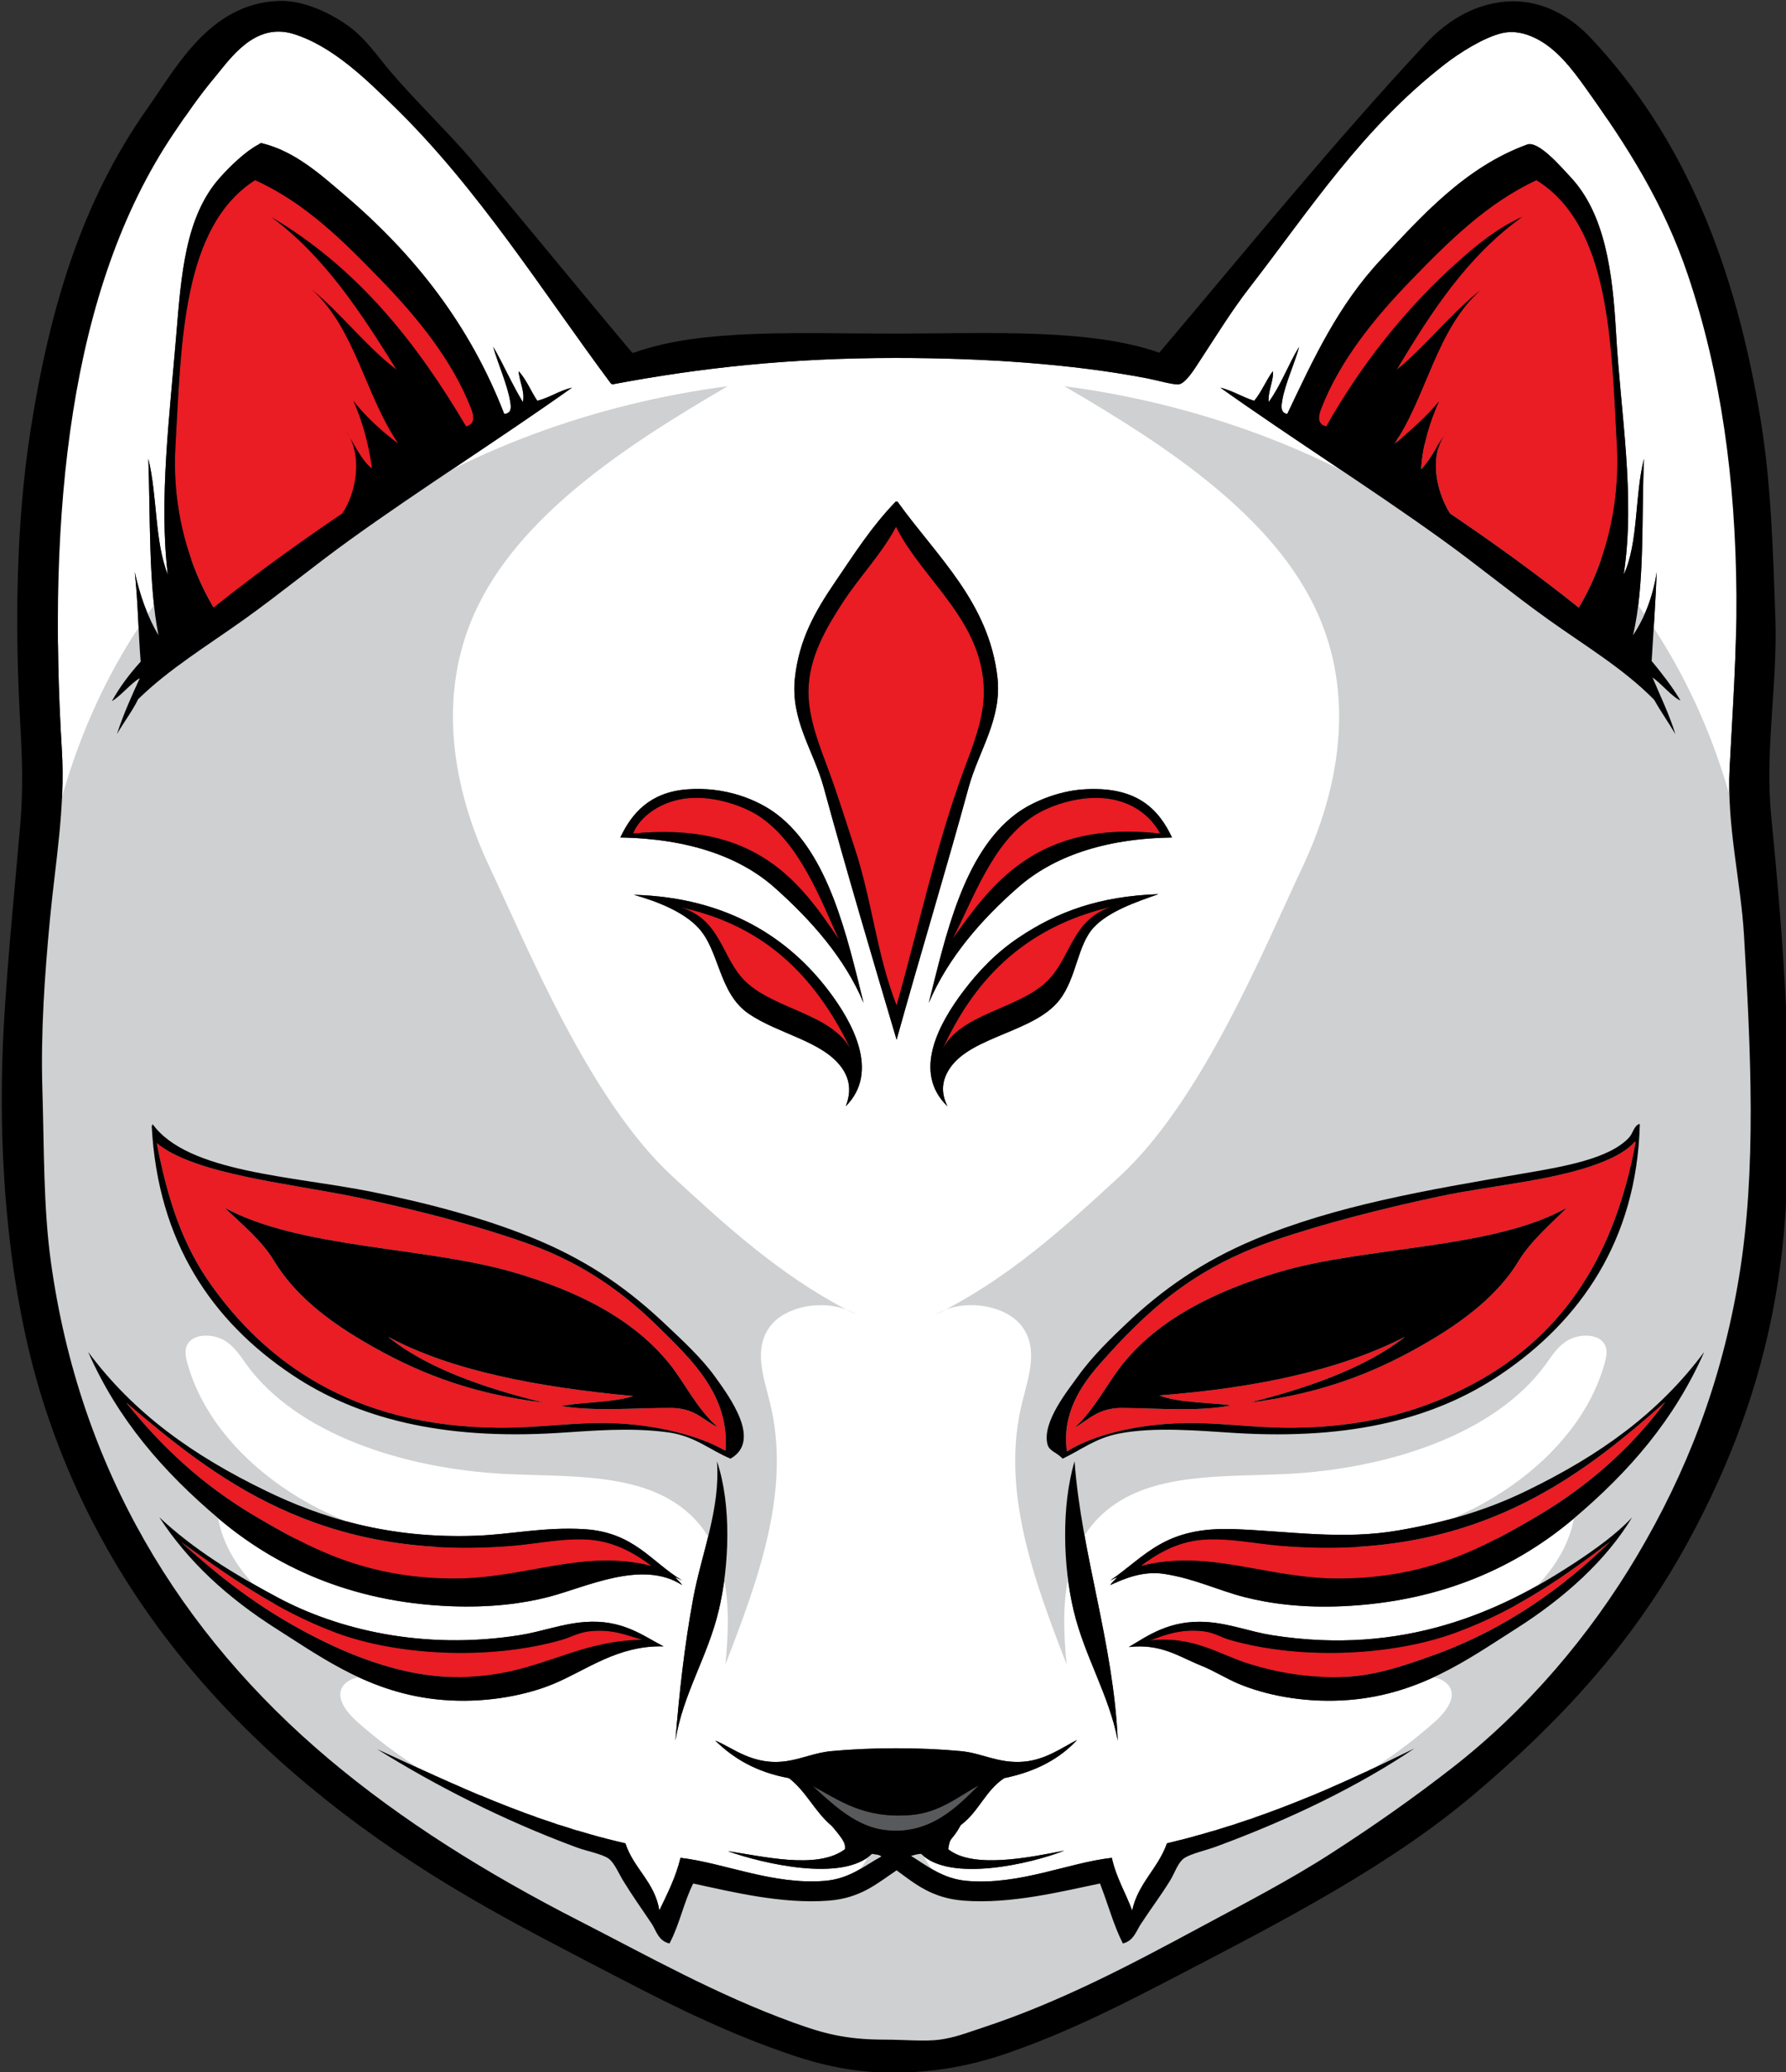 <?xml version="1.0" encoding="utf-8"?>
<!-- Generator: Adobe Illustrator 23.1.0, SVG Export Plug-In . SVG Version: 6.00 Build 0)  -->
<svg version="1.1"
	 id="svg2" xmlns:cc="http://creativecommons.org/ns#" xmlns:dc="http://purl.org/dc/elements/1.1/" xmlns:inkscape="http://www.inkscape.org/namespaces/inkscape" xmlns:rdf="http://www.w3.org/1999/02/22-rdf-syntax-ns#" xmlns:sodipodi="http://sodipodi.sourceforge.net/DTD/sodipodi-0.dtd" xmlns:svg="http://www.w3.org/2000/svg"
	 xmlns="http://www.w3.org/2000/svg" xmlns:xlink="http://www.w3.org/1999/xlink" x="0px" y="0px" viewBox="0 0 3151.2 3655.7"
	 style="enable-background:new 0 0 3151.2 3655.7;" xml:space="preserve">
<rect x="0" y="0" width="3151.2" height="3655.7" fill="#333333" stroke="none"/>
<style type="text/css">
	.st0{fill:#FFFFFF;}
	.st1{fill:#DB8A9F;}
	.st2{fill:#F9C6D5;}
	.st3{fill:#58595B;}
	.st4{fill:#CED0D1;}
	.st5{fill:#B51521;}
	.st6{fill:#EA1C24;}
</style>
<sodipodi:namedview  bordercolor="#666666" borderopacity="1" gridtolerance="10" guidetolerance="10" id="namedview4" inkscape:pageopacity="0" inkscape:pageshadow="2" inkscape:window-height="480" inkscape:window-width="640" objecttolerance="10" pagecolor="#ffffff">
	</sodipodi:namedview>
<g id="g10" transform="matrix(1.333,0,0,-1.333,0,6209.613)" inkscape:groupmode="layer" inkscape:label="ink_ext_XXXXXX">
	<g id="g12" transform="scale(0.1)">
		<path id="path74" class="st0" d="M21846.3,22950.7c-305.7-337.1-613.4-661.3-922-972.9
			C21232.9,22289.4,21540.6,22613.6,21846.3,22950.7"/>
		<path id="path314" class="st0" d="M18809.4,44618.8c438.7-185.2,864-375.1,1275.6-568.1
			C19673.4,44243.7,19248,44433.7,18809.4,44618.8"/>
		<path id="path316" d="M18809.4,44618.8c438.7-185.2,864-375.1,1275.6-568.1C19673.4,44243.7,19248,44433.7,18809.4,44618.8"/>
		<path id="path318" class="st0" d="M20085,44050.8c274.4-128.7,542.8-258.8,805-389.7C20627.8,43792,20359.4,43922,20085,44050.8"
			/>
		<path id="path320" d="M20085,44050.8c274.4-128.7,542.8-258.8,805-389.7C20627.8,43792,20359.4,43922,20085,44050.8"/>
		<path id="path338" class="st0" d="M22027.7,43067.3c365.2-198.9,716.1-398.1,1052.5-596.2
			C22743.8,42669.2,22392.9,42868.5,22027.7,43067.3"/>
		<path id="path342" class="st0" d="M21278.6,43464.1c255.9-131.8,505.7-264.1,749.1-396.7
			C21784.3,43200,21534.5,43332.3,21278.6,43464.1"/>
		<path id="path344" d="M21278.6,43464.1c255.9-131.8,505.7-264.1,749.1-396.7C21784.3,43200,21534.5,43332.3,21278.6,43464.1"/>
		<path id="path384" class="st1" d="M2384.4,28183.4c-19,87-38.1,178.6-95.6,219.2c65.5-186.1,81.4-482.3-27.3-679.7
			c-21.1,269.4-18,581.5-129.3,766c63.7-217.8,52.5-573.8-33.9-815.6c-2.3,150.5-16.5,310.4-36,459.3
			c-18.6,141.9-35.6,300.4-125,381.3c72.5-217.1,145.1-525,37.8-809.8c10.9,205.1-27.6,377.1-78.2,539.4
			c-45,144.4-97.4,288.5-190.8,380c57.8-131.2,115.7-286.3,119.4-444.4c-122.3,332.9-489.4,522.6-417.3,976
			c85.8-130.5,151.1-276.9,255.4-393.2c-57.5,144.9-146.8,289.3-192,428.7c125.8-150.6,254.1-323.5,381-458.2
			c-47.3,163.3-164.4,296.7-218.4,439.9c142-138.2,242-308.8,376-453.2c-88,222.1-218.5,411.3-334.6,611.6
			c260.6-169.7,386.9-443.2,564.2-677.3c-139.7,523.3-501.1,875-836.9,1246.7c515.9-251.4,812.5-787.4,1023-1310.1
			c110.3-274.1,304.4-731.7-34.2-942.1C2420.6,27837.6,2417.7,28030.6,2384.4,28183.4L2384.4,28183.4z M2300.9,27302.3
			c108,208.5,339.2,372.5,363.9,647.1c20.2,223.5-69.8,459.8-128.7,649.2c-129.9,418.5-287.4,748-580.6,1048.1
			c-173.4,177.3-469.4,405-845,351.7c14.3-44.8,92.1-98.3,123.4-152.5c62.2-108,68.9-230.4,65.9-368.4
			c-3.1-141.3-60.8-277.9-65-424.7c-7.6-266.4,118.7-404.3,232.4-591.4c107.7-177.3,229.7-335.8,279.4-555
			c55.8-246.2-5.4-512.7,38.3-741.7c41.5-217.1,163-381.1,226.9-591.2C2116.1,26808.5,2172.2,27053.8,2300.9,27302.3"/>
		<path id="path410" class="st1" d="M1031.7,29138.8c-79.6,54.8-293.8,78.3-394.2,56.7c208-50.7,264.8-215.9,318.5-372
			c49.7-7,94.4-29.7,145.8-17.7C1115.1,28899.7,1070.8,29008.4,1031.7,29138.8"/>
		<path id="path416" class="st1" d="M1101.8,29366.1c-104.1,87-314.5,18.9-428.2-20.8c171.5,55.1,295.9,236.3,495.7,238.3
			c28.7-113.7,31.2-303.5-34.2-405.9"/>
		<path id="path498" class="st0" d="M479.5,29431.4c99.7,46.9,192.5,91.2,269.4,166.8c6.4,6.3,18.5-3.1,12.4-9.8
			c-71.2-76.8-165.8-148.3-276.5-171C475.3,29415.5,471.1,29427.4,479.5,29431.4"/>
		<path id="path510_2_" d="M-892.6,30689.4"/>
		<path id="path516" d="M898.6,28408.8c-91.7,12-202.7-27.9-296.9-13.3C646,28455.9,840.6,28474.3,898.6,28408.8"/>
		<path id="path530" d="M2288.8,28402.6c65.5-186.1,81.4-482.3-27.3-679.7c-21.1,269.4-18,581.5-129.3,766
			c63.7-217.8,52.5-573.8-33.9-815.6c-2.3,150.5-16.5,310.4-36,459.3c-18.6,141.9-35.6,300.4-125,381.3
			c72.5-217.1,145.1-525,37.8-809.8c10.9,205.1-27.6,377.1-78.2,539.4c-45,144.4-97.4,288.5-190.8,380
			c57.8-131.2,115.7-286.3,119.4-444.4c-122.3,332.9-489.4,522.6-417.3,976c85.8-130.5,151.1-276.9,255.4-393.2
			c-57.5,144.9-146.8,289.3-192,428.7c125.8-150.6,254.1-323.5,381-458.2c-47.3,163.3-164.4,296.7-218.4,439.9
			c142-138.2,242-308.8,376-453.2c-88,222.1-218.5,411.3-334.6,611.6c260.6-169.7,386.9-443.2,564.2-677.3
			c-139.7,523.3-501.1,875-836.9,1246.7c515.9-251.4,812.5-787.4,1023-1310.1c110.3-274.1,304.4-731.7-34.2-942.1
			c28.9,189.8,26,382.8-7.3,535.7C2365.4,28270.4,2346.3,28362.1,2288.8,28402.6"/>
		<path id="path566" class="st2" d="M4597.5,22820.7c0,0.6,0.5,1,0,1.9c90,230.8,134.6,507.6,10.8,816
			c-202.6,504.4-446.7,1102.5-737.8,1440.2c219.3-175.3,456.4-363.2,670.1-583.5c224.5-231.5,507.1-535.3,564.7-871.9
			c-73,147.7-162.9,306.7-268.2,386.6c80.7-155.3,139.9-345.2,127.4-487.4c-67.6,162-129.9,331.6-246.2,424.5
			C4981.4,23511.8,4860.7,23049.3,4597.5,22820.7"/>
		<path id="path568" class="st1" d="M7594.7,22434.5c-53.7,72.9-109.5,149.9-182.2,171.4c139.4-149.4,274.4-410.2,247.5-614.6
			c-129.3,235.4-252.3,515.2-435.9,651.3c150.4-178.3,283.1-499.4,295.9-737.7c-62.9,134-141.4,273.2-220.6,401.2
			c-75.5,122.1-156.1,259.4-276.5,308.7c158.7-175.3,354.2-431.9,363.9-714c-72.1,186.1-179.2,330-294.3,462
			c-102.4,117.5-211.9,232.8-340.5,290.6c109.6-102.3,229-226.1,296.4-366.4c-254.3,266-690.7,341.3-803.1,765.1
			c136.8-94.7,259.9-208.7,409.1-285.8c-114.8,114.8-260.6,220.9-361.2,333.8c184.1-102.3,379.7-223.9,558.5-311.6
			c-112.3,133.8-281,222.9-391.6,337c194.9-87.1,361.8-213.8,551.5-308.4c-175.9,175.8-380.2,311.4-574.9,460.5
			c324-84.7,558.3-296.8,826.6-460.4c-348.2,431.8-844.5,653.3-1323.6,899.2c607.2-92.1,1114.3-494.9,1531.6-908
			c218.9-216.7,593.8-575.8,346.7-850.9C7769.7,22134.8,7689,22306.5,7594.7,22434.5L7594.7,22434.5z M7868.4,21625.6
			c21.7,214.1,182.2,420.1,95.7,671.9c-70.5,204.9-254.1,393-388.2,547.1c-296.2,340.6-583.6,594.7-992.2,787.4
			c-241.6,113.9-623.6,241.4-970.5,97.2c32.1-36.4,130-64.2,182.6-104.7c104.5-80.5,160.6-188.2,213.3-312.3
			c54-127.1,52.6-264,107.7-396.3c100-240.1,279.5-330.9,466.5-468.9c177.2-130.8,360.7-241.2,497.9-424.3
			c154.1-205.7,201.6-459.6,336.9-653c128.3-183.5,313.6-298.7,461-470.1C7886.5,21136.8,7842.5,21370.4,7868.4,21625.6"/>
		<path id="path594" class="st1" d="M5882.8,22940.9c-100.1,28.5-319.6-5.6-409.4-50.6c224.5,8,346.8-125,462.4-250.6
			c51.6,6.5,104.6-2.2,150.1,21.7C6061.1,22748.6,5973.8,22834.3,5882.8,22940.9"/>
		<path id="path598" class="st1" d="M6956.8,22061.1c-164.9,204.9-478.8,172-740.8,144.9c-228.5-23.6-545.7-70.8-747.2-160.7
			c169,69.7,373.9,132.7,531.2,217.1c267.9,144,62.1,412.5-83.5,588.1c136.2-27,302.4-185.2,418.8-259.1
			c155.1-98.5,443.2-284.1,489.2-437.4c-27.8-3.2-48,7.4-60.6,31.9"/>
		<path id="path600" class="st1" d="M5859.9,23162c-137.2,50.9-316-64.1-411.5-128.6c145.9,93.3,194.7,287.2,389.9,340.3
			c74-94.2,153-263.3,130.3-371.6"/>
		<path id="path682" class="st0" d="M5223.4,23060.5c78.7,67.5,152,130.9,196.8,218.2c3.7,7.3,19.4,1.9,16.1-5.5
			c-38.9-87-102.7-175.2-202.1-223.9C5225.6,23045.2,5216.7,23054.8,5223.4,23060.5"/>
		<path id="path692" d="M3672,24551.8c46.7-95.6,93.9-234.5,34.2-302.1C3650.5,24342.6,3683.1,24455.6,3672,24551.8"/>
		<path id="path700" d="M6046.9,22254.2c-94.8-12.7-187.5-77.1-285.7-88.1C5780.2,22231.4,5963.6,22297.7,6046.9,22254.2"/>
		<path id="path714" d="M7412.5,22605.9c139.4-149.4,274.4-410.2,247.5-614.6c-129.3,235.4-252.3,515.2-435.9,651.3
			c150.4-178.3,283.1-499.4,295.9-737.7c-62.9,134-141.4,273.2-220.6,401.2c-75.5,122.1-156.1,259.4-276.5,308.7
			c158.7-175.3,354.2-431.9,363.9-714c-72.1,186.1-179.2,330-294.3,462c-102.4,117.5-211.9,232.8-340.5,290.6
			c109.6-102.3,229-226.1,296.4-366.4c-254.3,266-690.7,341.3-803.1,765.1c136.8-94.7,259.9-208.7,409.1-285.8
			c-114.8,114.8-260.6,220.9-361.2,333.8c184.1-102.3,379.7-223.9,558.5-311.6c-112.3,133.8-281,222.9-391.6,337
			c194.9-87.1,361.8-213.8,551.5-308.4c-175.9,175.8-380.2,311.4-574.9,460.5c324-84.7,558.3-296.8,826.6-460.4
			c-348.2,431.8-844.5,653.3-1323.6,899.2c607.2-92.1,1114.3-494.9,1531.6-908c218.9-216.7,593.8-575.8,346.7-850.9
			c-48.3,177.1-129,348.8-223.3,476.8C7541,22507.4,7485.2,22584.5,7412.5,22605.9"/>
		<path id="path754" class="st1" d="M21306.2,27647.8c-338.6,210.4-144.5,668-34.1,942.1c210.4,522.8,507.1,1058.7,1022.9,1310.1
			c-335.7-371.6-697.1-723.4-836.9-1246.7c177.3,234.1,303.7,507.6,564.2,677.3c-116.1-200.3-246.5-389.6-334.6-611.6
			c134.1,144.4,234.1,315,376,453.2c-53.9-143.2-171.1-276.5-218.3-439.9c126.8,134.8,255.1,307.6,381,458.2
			c-45.3-139.4-134.6-283.8-192-428.7c104.3,116.3,169.6,262.7,255.4,393.2c72-453.5-295-643.1-417.4-976
			c3.7,158,61.6,313.1,119.5,444.4c-93.5-91.6-145.9-235.6-190.9-380c-50.6-162.3-89.1-334.2-78.1-539.4
			c-107.4,284.7-34.7,592.7,37.8,809.8c-89.4-81-106.5-239.4-125.1-381.3c-19.4-148.9-33.7-308.8-35.9-459.3
			c-86.5,241.8-97.6,597.8-33.9,815.6c-111.3-184.4-108.3-496.6-129.3-766c-108.7,197.5-92.9,493.6-27.4,679.7
			c-57.4-40.6-76.6-132.2-95.5-219.2C21280.3,28030.6,21277.3,27837.6,21306.2,27647.8L21306.2,27647.8z M21686.1,26573.3
			c63.9,210.1,185.4,374,226.9,591.2c43.7,229.1-17.4,495.4,38.4,741.7c49.6,219.2,171.6,377.7,279.4,555
			c113.7,187.2,239.9,325.1,232.3,591.4c-4.2,146.8-61.9,283.4-65,424.7c-3,138,3.8,260.5,66,368.4
			c31.2,54.4,109.1,107.7,123.4,152.5c-375.7,53.3-671.6-174.4-845-351.7c-293.3-300-450.7-629.6-580.7-1048.1
			c-58.8-189.4-148.8-425.7-128.7-649.2c24.8-274.6,256-438.6,364-647.1C21525.7,27053.8,21581.8,26808.5,21686.1,26573.3"/>
		<path id="path780" class="st1" d="M22666.3,29138.8c79.6,54.8,293.8,78.3,394.2,56.7c-208.1-50.7-264.9-215.9-318.6-372
			c-49.7-7-94.4-29.7-145.8-17.7C22582.8,28899.7,22627.1,29008.4,22666.3,29138.8"/>
		<path id="path786" class="st1" d="M22596.1,29366.1c104.1,87,314.5,18.9,428.3-20.8c-171.6,55.1-295.9,236.3-495.8,238.3
			c-28.7-113.7-31.1-303.5,34.2-405.9"/>
		<path id="path868" class="st0" d="M23218.4,29431.4c-99.6,46.9-192.5,91.2-269.4,166.8c-6.4,6.3-18.5-3.1-12.4-9.8
			c71.3-76.8,165.8-148.3,276.6-171C23222.6,29415.5,23226.8,29427.4,23218.4,29431.4"/>
		<path id="path886" d="M22799.4,28408.8c91.7,12,202.7-27.9,296.8-13.3C23052,28455.9,22857.3,28474.3,22799.4,28408.8"/>
		<path id="path900" d="M21409.1,28402.6c-65.5-186.1-81.3-482.3,27.4-679.7c21,269.4,18,581.5,129.3,766
			c-63.7-217.8-52.6-573.8,33.9-815.6c2.2,150.5,16.5,310.4,35.9,459.3c18.6,141.9,35.7,300.4,125.1,381.3
			c-72.5-217.1-145.2-525-37.8-809.8c-11,205.1,27.5,377.1,78.1,539.4c45,144.4,97.4,288.5,190.9,380
			c-57.9-131.2-115.8-286.3-119.5-444.4c122.4,332.9,489.4,522.6,417.4,976c-85.8-130.5-151.1-276.9-255.4-393.2
			c57.4,144.9,146.7,289.3,192,428.7c-125.9-150.6-254.2-323.5-381-458.2c47.2,163.3,164.4,296.7,218.3,439.9
			c-141.9-138.2-241.9-308.8-376-453.2c88.1,222.1,218.5,411.3,334.6,611.6c-260.5-169.7-386.9-443.2-564.2-677.3
			c139.8,523.3,501.2,875,836.9,1246.7c-515.8-251.4-812.5-787.4-1022.9-1310.1c-110.4-274.1-304.5-731.7,34.1-942.1
			c-28.9,189.8-25.9,382.8,7.4,535.7C21332.5,28270.4,21351.7,28362.1,21409.1,28402.6"/>
		<path id="path936" class="st2" d="M19100.4,22820.7c0,0.6-0.5,1,0.1,1.9c-90,230.8-134.7,507.6-10.8,816
			c202.6,504.4,446.6,1102.5,737.7,1440.2c-219.3-175.3-456.4-363.2-670-583.5c-224.6-231.5-507.1-535.3-564.8-871.9
			c73.1,147.7,163,306.7,268.2,386.6c-80.7-155.3-139.9-345.2-127.4-487.4c67.7,162,129.9,331.6,246.2,424.5
			C18716.5,23511.8,18837.2,23049.3,19100.4,22820.7"/>
		<path id="path938" class="st1" d="M15879.9,21957.7c-247.1,275.1,127.9,634.2,346.7,850.9c417.3,413.1,924.4,815.9,1531.7,908
			c-479.2-245.9-975.4-467.3-1323.7-899.2c268.4,163.7,502.6,375.8,826.6,460.4c-194.7-149.2-399-284.8-574.9-460.5
			c189.7,94.6,356.6,221.4,551.6,308.4c-110.7-114.1-279.4-203.2-391.6-337c178.8,87.8,374.3,209.3,558.5,311.6
			c-100.6-112.9-246.4-219-361.3-333.8c149.2,77.1,272.3,191.2,409.1,285.8c-112.3-423.8-548.8-499.1-803.1-765.1
			c67.4,140.3,186.8,264,296.5,366.4c-128.6-57.8-238.1-173-340.5-290.6c-115.1-132-222.3-275.9-294.3-462
			c9.6,282.1,205.1,538.7,363.8,714c-120.3-49.3-201-186.6-276.5-308.7c-79.2-128.1-157.6-267.3-220.6-401.2
			c12.8,238.3,145.5,559.4,295.9,737.7c-183.6-136.3-306.5-416-435.9-651.3c-26.9,204.4,108.2,465,247.5,614.6
			c-72.7-21.5-128.5-98.5-182.1-171.4C16008.9,22306.5,15928.2,22134.8,15879.9,21957.7L15879.9,21957.7z M15818.8,20899.7
			c147.4,171.4,332.7,286.5,461,470.1c135.3,193.5,182.9,447.3,336.9,653c137.2,183.1,320.8,293.5,497.9,424.3
			c187.1,138,366.5,228.8,466.6,468.9c55.1,132.3,53.6,269.2,107.6,396.3c52.8,124.1,108.8,231.8,213.4,312.3
			c52.5,40.5,150.4,68.3,182.5,104.7c-346.8,144.1-728.9,16.7-970.4-97.2c-408.6-192.8-696-446.9-992.3-787.4
			c-134.1-154.1-317.7-342.2-388.1-547.1c-86.6-251.8,73.9-457.8,95.7-671.9C15855.4,21370.4,15811.5,21136.8,15818.8,20899.7"/>
		<path id="path964" class="st1" d="M17815.1,22940.9c100.2,28.5,319.7-5.6,409.4-50.6c-224.5,8-346.8-125-462.4-250.6
			c-51.6,6.5-104.6-2.2-150.1,21.7C17636.8,22748.6,17724.1,22834.3,17815.1,22940.9"/>
		<path id="path968" class="st1" d="M16741.1,22061.1c164.9,204.9,478.9,172,740.8,144.9c228.6-23.6,545.7-70.8,747.2-160.7
			c-169,69.7-373.9,132.7-531.2,217.1c-267.8,144-62.1,412.5,83.5,588.1c-136.1-27-302.3-185.2-418.7-259.1
			c-155.2-98.5-443.3-284.1-489.3-437.4c27.8-3.2,48,7.4,60.6,31.9"/>
		<path id="path970" class="st1" d="M17838.1,23162c137.1,50.9,315.9-64.1,411.5-128.6c-146,93.3-194.8,287.2-389.9,340.3
			c-74-94.2-153-263.3-130.3-371.6"/>
		<path id="path1052" class="st0" d="M18474.6,23060.5c-78.8,67.5-152,130.9-196.9,218.2c-3.7,7.3-19.4,1.9-16-5.5
			c38.8-87,102.7-175.2,202.1-223.9C18472.3,23045.2,18481.2,23054.8,18474.6,23060.5"/>
		<path id="path1062" d="M20025.9,24551.8c-46.7-95.6-93.8-234.5-34.1-302.1C20047.5,24342.6,20014.8,24455.6,20025.9,24551.8"/>
		<path id="path1070" d="M17651.1,22254.2c94.8-12.7,187.4-77.1,285.7-88.1C17917.8,22231.4,17734.3,22297.7,17651.1,22254.2"/>
		<path id="path1084" d="M16285.4,22605.9c-139.3-149.4-274.4-410.2-247.5-614.6c129.4,235.4,252.3,515.2,435.9,651.3
			c-150.4-178.3-283.1-499.4-295.9-737.7c63,134,141.4,273.2,220.6,401.2c75.5,122.1,156.2,259.4,276.5,308.7
			c-158.7-175.3-354.2-431.9-363.8-714c72,186.1,179.2,330,294.3,462c102.4,117.5,211.9,232.8,340.5,290.6
			c-109.7-102.3-229.1-226.1-296.5-366.4c254.3,266,690.8,341.3,803.1,765.1c-136.8-94.7-259.9-208.7-409.1-285.8
			c114.9,114.8,260.7,220.9,361.3,333.8c-184.2-102.3-379.7-223.9-558.5-311.6c112.2,133.8,280.9,222.9,391.6,337
			c-195-87.1-361.9-213.8-551.6-308.4c175.9,175.8,380.2,311.4,574.9,460.5c-324-84.7-558.2-296.8-826.6-460.4
			c348.3,431.8,844.5,653.3,1323.7,899.2c-607.3-92.1-1114.4-494.9-1531.7-908c-218.8-216.7-593.8-575.8-346.7-850.9
			c48.3,177.1,129,348.8,223.4,476.8C16156.9,22507.4,16212.7,22584.5,16285.4,22605.9"/>
		<path id="path1088" class="st3" d="M4621.5,29466.9c-6.8-0.4-13.2-1.3-11.2-8.7c449.9-316.9,1034.4-563.7,1682.5-749.7
			c637.6-183,1519.7-200.5,2277-279c-318.5,132.3-705.4,133.6-1065.6,191.8C6426.1,28795.5,5398.6,29054.4,4621.5,29466.9"/>
		<path id="path1090" class="st3" d="M15154.1,28420.8c776.2,92.2,1627.6,108.3,2265.8,287.8c653.2,183.7,1225.6,424.5,1682.5,741
			c2.4,11,17.4,17.8-11.3,17.4c-788.4-426.2-1794.3-669.3-2882.7-845.6C15856.5,28564.3,15467.3,28566.7,15154.1,28420.8"/>
		<path id="path1092" class="st3" d="M12955.5,22954.8c-265.1-141.2-511.6-360-897.3-392.3c-633.3-53-960.8,204-1301.1,383.6
			c218.2-198.1,536.2-513.6,908.6-575.3C12306.7,22264.1,12697.6,22704.1,12955.5,22954.8"/>
		<path id="path1094" class="st0" d="M20829.7,26485.4c-727.9-615.4-1719.3-1100.1-3062.1-1159.3c-515.7-22.8-946.1,30.7-1301.2,122
			c-344.9,88.7-655.3,243.7-1054.4,305.2c-284.5,43.8-527.3-61.2-717.8-148.2c59.6,84.8,165.4,142,0,61
			c474,323.5,716.2,716,1648.8,680c727.7-28.1,1428.9-144.2,2164.8-17.4c666.1,114.8,1190.8,279.4,1693.8,523
			c967.9,468.9,1750.1,1025.4,2355.5,1839.4C22162,27794.8,21566.2,27108.2,20829.7,26485.4L20829.7,26485.4z M20055.8,25020.9
			c-621.7-393.5-1291.1-889.5-2288.2-941.4c-537.9-28-1020.9,73.8-1368.5,217.9c-170.6,70.8-323.4,171.7-504.8,244
			c-284.3,113.6-523.7,293.3-953.4,244.1c238.2,139.5,535.3,364.5,1031.9,331.3c306.9-20.5,567.5-127.4,863.8-174.4
			c1745.9-276.2,3032.5,320,3981.9,941.5c285.8,187.1,582.6,399.2,785.2,619C21265.8,25942.5,20719.8,25441.3,20055.8,25020.9z
			 M16096.3,22144c-131.3-48.3-326-92.3-415.1-148.1c-87.9-55.1-132.7-201.9-190.7-296.4c-125.9-205.7-259.8-380.1-392.5-584.1
			c-58.6-89.9-94.7-220.6-235.6-252.8c-124.8,245.9-199,531.1-302.9,793.3c-503.6-103.8-1177.4-275.3-1805.9-226.6
			c-418.7,32.4-643.9,223.2-886,401c-254.2-170-472.8-368.1-897.4-401c-624.8-48.4-1296.7,119.4-1794.7,226.6
			c-124.9-248.7-182.7-549.5-314-793.3c-149.1,32.8-175.9,172-235.6,261.5c-129.8,194.5-251.3,362-381.4,575.3
			c-51.3,84.1-114.2,234.3-190.6,287.7c-86.5,60.4-286.5,96.5-426.3,148.2c-959,354.8-1868.3,818.6-2635.9,1299
			c996.5-457.6,2034.2-958.8,3286.5-1246.7c105.8-330.4,394-519,448.6-889.2c106.6,222.3,218.5,440.5,280.5,697.5
			c574.5-66.5,1218-360,1906.8-305.2c330.4,26.3,522.3,197.7,751.6,322.6c-23.3,25.5-79.2,25.7-123.4,34.9
			c-391.1-378.3-1445.4-127.8-1906.9,34.8c450.7-62.2,1179.9-249.3,1547.9,26.2c21.1,12.9,160.2,80.3-179.5,313.8
			c-219,184.2-331.9,451-560.8,627.6c-436.6,79.2-737.3,264-975.9,496.9c233.3-91.6,500.5-340,953.5-270.3
			c201,30.9,370.3,110.8,583.2,130.8c524.3,49.1,1171.7,51,1716.2,0c280.9-26.3,493-166.6,830.1-139.5
			c293.5,23.5,526.5,197.8,706.6,287.7c-224.7-243.7-538.3-418.5-964.6-505.7c-247.6-162.1-338.2-446.2-572.1-618.9
			c-234.3-162.9-214.7-183.3-168.2-322.6c327.2-262.3,1077-108,1536.6-17.5c-438.7-173.8-1515.3-423.6-1895.6-43.5
			c-55.2-0.7-90.2-17.1-134.6-26.2c214-132,419.8-303.4,740.4-331.3c694.2-60.3,1340.9,241,1918,305.2
			c55.9-258.8,182.6-462.5,269.2-697.5c74.8,357.4,347,561.5,459.9,889.2c1248.2,296.9,2277.2,764,3275.3,1255.3
			C17981,22944.3,17078.2,22505.7,16096.3,22144z M3668.1,25020.9c-667.8,422.7-1182.9,903.7-1559.1,1482.1
			c452.2-423.2,979-748,1570.3-1063.5c784.1-418.5,1912.7-699.1,3196.8-496.9c294.2,46.3,560.5,151.6,863.7,174.4
			c502.6,37.7,776.1-186.3,1043.1-322.6c-608.1,16.3-1019.3-314.9-1458.1-496.9c-353.2-146.5-848.6-245.1-1368.5-217.9
			C4957.1,24131.4,4290.4,24627,3668.1,25020.9z M3522.3,26851.6c710.9-344.5,1603-636.5,2781.7-592.7
			c457.8,16.9,898.1,118.2,1424.6,87.1c662.1-39,887.2-431,1301.1-680c-165.4,81-59.6,23.8,0-61
			c-528.5,343.6-1273.7-28.7-1772.2-157c-352.7-90.6-777.7-141.8-1290-122c-1346.7,52.1-2347.6,544.9-3073.3,1159.3
			c-736.7,623.8-1332.3,1308.8-1727.4,2205.6C1771.8,27877.8,2552.2,27321.7,3522.3,26851.6z M1783.7,39012.9
			c67.4-307.9,167.8-590.2,314-836.9c-133.5,669.3-106.2,1585.3-134.6,2336.3c120.1-485,81.9-1092.9,258-1534.3
			c-119,988.9,24.4,2107.4,112.2,3173.3c65.3,792.4,118.2,1560.3,572,2074.8c134.3,152.1,349.2,359.7,516,444.5
			c9.2,4.7,22.8,22.8,44.9,17.5c442.7-107.6,787.1-424.2,1088-680.1c942.1-800.9,1666.9-1731.5,2120-2902.9
			c106,8.7,89,100,78.5,165.6c-35.3,221.6-169.7,518.2-224.3,723.5c138.3-238.3,249-498.1,392.6-732.4
			c30.3,139.9-47.2,271.3-56.1,409.8c103.7-114.1,161.4-264,246.7-392.3c171.2,44.2,285.9,132.4,459.9,174.4
			c-964-685.2-1980.6-1323.7-2938.8-2013.9c-477.2-343.6-922.8-712.5-1402.1-1054.8c-479-342.2-995.3-656.4-1402-1054.8
			c-80.4-164.2-190.7-305.2-280.5-462c83.9,260.3,192.7,501.2,302.9,741c-116.4-66.5-253.9-238.6-370.2-305.2
			c105.7,191,236.3,362.7,381.4,523C1830.8,38203,1828.1,38608.8,1783.7,39012.9L1783.7,39012.9z M10286,35804.8
			c682.5-523.5,923.7-1602.6,1144.1-2493.3c-250.1,595.8-698.3,1099.6-1177.8,1525.6c-447,397.3-1121.3,647.3-2041.4,662.6
			c150.8,320.2,390.4,596.3,874.9,636.4C9594,36178.1,10028.5,36002.2,10286,35804.8L10286,35804.8z M10521.5,37609.3
			c54.5,508.5,268.1,883.9,527.2,1264.1c260.4,382.1,485.2,738.3,807.6,1072.3c7.5,0,14.9,0,22.5,0
			c514.9-720.3,1210.4-1328.1,1323.5-2327.7c62.4-550.1-248.7-970.2-381.4-1455.8c-296-1083.9-655.3-2265.2-953.3-3339
			c-316,1065.1-664.7,2240.9-964.7,3339C10769.4,36650.9,10461.6,37049.6,10521.5,37609.3L10521.5,37609.3z M14335.2,36136
			c706,48.3,998.5-255.9,1177.8-636.4c-915.4-13.9-1581.4-262.9-2030.2-653.9c-488-424.9-934.4-936.2-1189-1534.3
			c221.7,877,453.6,1978.1,1155.3,2502C13659.3,35970.4,14005.6,36113.5,14335.2,36136L14335.2,36136z M11194.5,31942.8
			c65.1,164.8,70.3,340.7-56,514.4c-253.4,348-824.3,438.5-1222.7,706.1c-406.6,273.2-387.3,835.6-673,1142
			c-196.9,211.2-538,347.6-852.4,435.9c1256.2-34.3,2062.7-590.4,2579.8-1272.7C11276.9,33063.6,11652.2,32399.7,11194.5,31942.8
			L11194.5,31942.8z M12540.5,31942.8c-471.3,451.3-106.2,1104.1,213.1,1525.6c199.1,262.7,427.9,503.8,729.2,706.1
			c514,345.2,1072.3,548.5,1850.7,575.3c-295.4-102.8-654.8-227-852.4-436c-224.2-236.9-227.5-671.1-460-967.6
			c-332.1-423.6-1160.9-475.8-1446.9-898C12462.1,32283,12453.5,32118.3,12540.5,31942.8L12540.5,31942.8z M8839,27627.5
			c-501.4,67.9-996.8,19.9-1458.1-8.7c-1535.3-95.2-2657.3,196.9-3510.9,767.2c-1067.6,713.2-1780.8,1761.3-1862,3295.3
			c5.9,7,11.7,14.1,11.3,26.1c463.1-643.2,1857.8-686.4,2905.1-897.9c756.1-152.6,1557.7-364.1,2232.1-653.9
			c681.3-292.7,1182.8-654.6,1660.1-1107.1c204.7-194.1,469.1-435.4,650.5-688.7c193.1-269.6,618-844.8,201.9-1081
			C9385.4,27398.3,9197.2,27579,8839,27627.5L8839,27627.5z M8940,23547.5c51.1,635.5,119.8,1255.5,235.5,1883.1
			c108.8,589.7,362.2,1183.8,314.1,1813.3c196.3-579.4,163.2-1390.5,22.4-1979C9366.4,24656,9038.3,24162.5,8940,23547.5z
			 M14211.8,25265c-141.3,591.1-165,1383.3,11.2,1979c91.8-1235.4,515.8-2404.9,572.1-3696.4
			C14680.6,24149.8,14357.3,24656.9,14211.8,25265L14211.8,25265z M19865.1,28394.6c-850.6-574.4-1959.4-872.7-3522.1-775.8
			c-466.7,28.9-1061.1,85.4-1536.7-8.7c-307.2-60.8-489.7-210.8-740.3-331.3c-87.2,90.9-177.9,97-201.9,191.8
			c-74.1,293.1,278,721.1,403.9,898c189.3,266.4,447.3,514.1,650.5,706.1c464.6,439.1,991.2,813.6,1693.7,1107.1
			c1063,444.1,2251,649,3555.7,871.8c533.2,91.1,1128.4,193.4,1390.9,470.9c55.5,58.5,64.2,149.6,134.6,183
			c9.6,1.6,10.6-3.4,11.3-8.7C21663.6,30168.8,20914.7,29103.5,19865.1,28394.6L19865.1,28394.6z M16601,41279.5
			c98.4,118.3,155.6,268.5,246.8,392.3c13.1-126.5-66.2-256.6-56.1-409.8c163.1,222,259.1,496.1,403.8,732.4
			c-52.4-205.1-188.2-492.9-224.3-714.9c-10.2-62.2-27.2-160,67.2-174.4c344.6,724.7,671.4,1438.2,1245.1,2048.7
			c531.5,565.5,1103.8,1215.2,1929.3,1516.9c152.2,55.7,459.4-307.5,572.1-427.1c460.9-489.7,560.1-1260.7,605.7-2066.1
			c60.7-1074.5,258.9-2159.1,100.9-3199.4c198.8,426.7,143.1,1051.1,269.2,1534.3c-36.8-753.1,15.8-1651.1-145.8-2336.3
			c157.9,237.6,264,515.5,314,836.9c-16.1-384.4-44-808.4-67.3-1176.8c137.2-166.6,270.1-336.4,381.4-523.1
			c-107.7,44.4-244.9,216.3-370.1,305.1c104-247.5,220.3-485.4,302.8-749.7c-90.9,153.1-192.7,297.7-280.4,453.4
			c-398.4,407.7-921.3,720-1402.1,1063.5c-479.2,342.4-924.8,711.3-1402.1,1054.8c-958.4,690.1-1974.7,1328.8-2938.7,2013.9
			C16321.7,41411.1,16441,41329.5,16601,41279.5L16601,41279.5z M22893.6,36414.9c39.2,762,95.1,1528.8,89.7,2292.8
			c-10.7,1541.7-208.1,2943.4-639.4,4228.1c-321.4,957.7-807.9,1715.5-1357.1,2484.6c-176.7,247.4-388.7,528.8-673.1,662.5
			c-111.7,52.6-263.1,102.7-437.4,61c-238.5-56.9-560.9-261.5-751.6-409.7c-1101.6-856.1-1780.1-1916.6-2591-2964
			c-234-302.3-436.5-632.8-661.8-976.4c-55.4-84.6-177.9-285.3-269.2-296.4c-72.8-8.8-288.3,54-415,78.5
			c-993.8,191.8-2160.7,270.3-3331.4,270.3c-1408.2,0-2600.3-132.1-3746.4-348.7c-11.2,0-13.3,7.1-22.4,8.8
			c-895.3,1199.8-1758.2,2588.2-2882.7,3678.8c-335.8,325.8-795.8,789.3-1323.6,950.2c-515,157-840-338.6-1031.9-566.7
			c-207.9-247-388.3-510.5-549.6-749.7C908.9,42756.9,629.4,39770.3,819,36650.4c45.9-753.8-88.1-1498.9-157-2223
			c-69.2-728.1-124.5-1501.3-100.9-2266.6c23.9-776.6,11.8-1548.6,112.1-2275.4c377.9-2736.5,1709.5-4923.1,3679.1-6581.9
			c963.8-811.7,2077-1509.2,3320.2-2144.7c886.2-452.9,1806.8-972.6,2826.6-1342.5c382.8-138.9,682.5-226.7,1211.4-226.7
			c258.6,0,534.5-26.8,729.1,0c206.8,28.5,370,94.4,560.9,157c1039.8,341.1,1997.9,852.4,2860.2,1316.5
			c618.4,332.7,1212.7,640.1,1761.1,993.8c558.7,360.4,1073.4,721,1592.7,1124.5c996.5,774.5,1832.7,1762.3,2456.5,2815.8
			c648.6,1095.4,1113,2275.9,1346,3678.9c236.9,1426.3,155.5,3016.8,67.3,4524.5C23042.5,34914.6,22854.5,35656,22893.6,36414.9"/>
		<path class="st4" d="M12246.3,19506c-148.5-141.6-422.8-144.1-655.7-119.6c-1105.4,116.4-2105.6,559.5-3041.7,1031.1
			c-3334.7,1679.7-6387.5,3990.2-7461,6963.8c-373.4,1034.4-494.1,2112.7-581.7,3184.6c-223.5,2737.5-195.6,5633.2,1541,8021.2
			c726.2,998.5,1806.3,1907.7,3219.9,2237.4l-445.3-1137c1349.2,926.3,3036,1552.1,4811,1785.1
			C8247,40667.5,6855,39740.8,6282.4,38471.9c-488.3-1081.9-309.1-2291.7,199.7-3368c508.9-1076.2,1320.5-3077.3,2419.3-4090
			c697.2-642.7,1408.8-1295.1,2304.3-1763.1c-335.5,128.9-800.5,43.6-1001.7-207.5c-238.4-297.7-97.7-680.3-12.6-1024.7
			c285.6-1155.4-154.1-2336.5-589.4-3463.4c77,785.8,74.8,1715.4-739.9,2184.5c-601.8,346.5-1420.9,299.2-2168.3,336.5
			c-1354.8,67.4-2764.9,530.6-3431.9,1449.6c-84,115.7-160,241.4-297,320.6c-137.1,79.3-360.2,88.8-458.9-19.6
			c-70.3-77.2-53.7-182.1-28.5-274.6c343.8-1265,1816.1-2293,3471-2423.8c-1042.8-119-2132.4,23.3-3068,400.6
			c95.2-637.5,647.6-1194.4,1335.4-1549.4c687.7-355.3,1501.1-532.7,2311.4-656.3c-484.7,26-969.4,51.9-1454.1,77.9
			c-185,10-403.4,8.4-513.2-107.7c-142.3-150.6,12-358.7,170.6-499.2c933.5-826.3,2180.3-1436.2,3542.6-1733
			c107.7-401.9,304.2-789.3,578.2-1140.4c49.2,304.4,127.2,605.8,233.3,901.4c427.3-162.7,873.9-329,1349.7-327.8
			s986.9,225.3,1077.2,588.3c410.5-25.5,596.5-406.4,667.3-721.6c109.6-488.3,169.2-983.2,178-1478.6
			C12359.4,19750.9,12353.2,19607.9,12246.3,19506z"/>
		<path class="st4" d="M11339.4,29182.8c-44.9,22.1-89.5,44.7-133.5,67.7C11253.4,29232.4,11298.2,29209.9,11339.4,29182.8z"/>
		<path id="path1112" class="st4" d="M18898.3,39687.4c-1349.3,926.2-3036,1552.1-4811.1,1785.1
			c1385.9-805,2777.8-1731.8,3350.5-3000.8c488.3-1081.9,309.2-2291.7-199.8-3368c-508.9-1076.2-1320.5-3077.3-2419.2-4090
			c-731.6-674.3-1479-1359.5-2438.2-1830.8c332.4,217.6,905.9,147,1135.5-139.7c238.4-297.7,97.7-680.3,12.6-1024.7
			c-285.5-1155.4,154.1-2336.5,589.4-3463.4c-77,785.8-74.8,1715.4,739.9,2184.5c601.8,346.5,1420.9,299.3,2168.4,336.5
			c1354.8,67.4,2764.8,530.6,3431.9,1449.6c84,115.7,159.9,241.4,297,320.6c137,79.3,360.1,88.8,458.8-19.6
			c70.4-77.2,53.7-182.1,28.5-274.6c-343.8-1264.9-1816-2293-3471-2423.8c1042.9-119,2132.5,23.3,3068,400.6
			c-95.3-637.5-647.6-1194.4-1335.3-1549.5c-687.8-355.2-1501.2-532.7-2311.5-656.2c484.7,26,969.4,51.9,1454.2,77.9
			c184.9,9.9,403.4,8.4,513.1-107.7c142.2-150.6-12.1-358.7-170.7-499.2c-933.4-826.3-2180.2-1436.2-3542.6-1732.9
			c-107.6-401.9-304.1-789.4-578.2-1140.4c-49.3,304.4-127.3,605.8-233.3,901.4c-427.2-162.7-873.9-329-1349.7-327.8
			c-475.7,1.2-986.8,225.3-1077.1,588.3c-410.6-25.5-596.6-406.4-667.3-721.6c-109.6-488.3-169.2-983.2-178.2-1478.6
			c-2.3-131.6,3.9-274.5,110.8-376.5c148.4-141.6,422.7-144.1,655.6-119.6c1105.4,116.5,2105.7,559.6,3041.7,1031.1
			c3334.6,1679.7,6387.5,3990.2,7461,6963.8c373.4,1034.3,494.2,2112.5,581.7,3184.5c223.5,2737.4,195.6,5633.2-1540.9,8021.1
			c-726.2,998.6-1806.4,1907.7-3220,2237.4"/>
		<path id="path1132" class="st5" d="M2602.1,38411.7c209.7,113.3,364.7,278.1,492.7,449.9c415,557,581.5,1223.4,464.9,1860.6
			c110.9-333.4,187.9-673.6,230-1016.4c138,920.8,228.8,1877.8-160.8,2753.9c257.9-364.9,457.1-754.8,591.5-1157.8
			c-109,897.1-248.2,1843.6-943.1,2564.9c128.4,7.8,236.3-70.4,322.1-145c500.7-435.8,873.2-949.5,1241.6-1458.8
			c172.8-238.8,346.7-479.6,455.2-740.3c72.1-173.1,114.6-355.6,99-537.3c-23.4-273.8-176.6-530.8-355.4-767.5
			c-304.2-402.5-690.6-767.4-1140.3-1076.7c-392.5-270-839.7-503.9-1131.4-842.3"/>
		<path id="path1134" class="st6" d="M6001.2,25692.2c962.8-2.2,1714.6,397.1,2624.7,165.6c-175.8,132.7-463.4,323.9-830,348.7
			c-343.4,23.2-673.3-51.6-987.1-78.5c-2597.6-222.5-3989.6,915.5-5137.3,1891.7c461.9-575.9,1004.2-1090.4,1716.2-1508.2
			C4085.7,26102.2,4830.3,25694.7,6001.2,25692.2"/>
		<path id="path1136" class="st6" d="M8502.5,24881.4c-207.1,59.3-395.3,145.4-695.4,113.3c-149.1-15.9-252.3-79.5-370.2-113.3
			c-955.3-274.2-2180.3-209.6-2994.8,95.9c-811.2,304.3-1446,772.4-2041.5,1194.3c432.5-392,897.4-768.2,1480.6-1098.5
			c498.5-282.2,1247-639.8,2019-679.9C7043.5,24333.6,7521.6,24867.7,8502.5,24881.4"/>
		<path id="path1138" class="st6" d="M20100.6,29894.1c-264.6-437.3-701.2-776.6-1189-1063.5
			c-643.8-378.8-1364.6-686.4-2377.9-810.8c768.1,190.9,1540.6,460,2063.9,871.8c-853.6-438-1963.1-677.1-3252.9-775.9
			c249.2-96.9,631.8-90.1,953.5-130.7c-410-86.9-1007.6-37.6-1447-34.9c-315.4,1.9-445.7-160.7-628.2-261.5
			c260,232,435.2,592.5,639.4,845.6c463.3,574.3,1184.7,956.4,2086.3,1220.5c1150.4,336.9,2822.5,298.3,3791.3,845.6
			C20530.3,30387.5,20262.9,30162.3,20100.6,29894.1L20100.6,29894.1z M21637.3,31472.1c-78.9-91.2-193.9-161.5-314-218
			c-610.4-286.6-1534.5-347.7-2277.1-505.6c-763.5-162.4-1537.2-360.8-2187.2-584.1c-1062.1-364.9-1676.5-924-2299.5-1630.3
			c-264.6-300-505.4-672.5-437.4-1159.4c365.2,227.9,944.5,360.4,1536.7,374.8c479.4,11.8,949.2-67.3,1480.6-61
			c1000.9,11.9,1736.7,245.5,2366.7,584.1c1231.7,661.9,1875.2,1749.6,2142.4,3190.7
			C21647.9,31468.6,21646.9,31473.6,21637.3,31472.1"/>
		<path id="path1140" class="st6" d="M8379.1,35551.9c1630.3,160.8,2212-639.1,2725.7-1403.5c-231.4,503-514.7,1282.2-1065.6,1639
			c-200.9,130.1-564.4,256.8-897.3,235.3C8753.5,35997.7,8464.6,35773.5,8379.1,35551.9"/>
		<path id="path1142" class="st6" d="M9500.8,27697.2c-181.3,76.2-289.4,250.8-616.9,252.8c-436.3,2.7-1035.5-49.4-1458.2,26.1
			c303,55.1,690.3,44.7,953.4,130.8c-1264.2,118.8-2403.6,334.5-3241.6,784.6c495.5-405.4,1260.5-676.7,2063.9-871.8
			c-1025.2,122.8-1743.2,430.8-2389.2,810.8c-488.3,287.2-916.9,621.2-1189,1072.3c-157.5,261.2-414.9,471.7-650.5,697.4
			c977.1-536.4,2638.7-516.5,3791.2-845.6c906.2-258.9,1628.7-639.3,2097.6-1220.5C9064.2,28282.9,9226.7,27932.4,9500.8,27697.2
			L9500.8,27697.2z M7021.9,30112.1c-667.5,241.7-1472.2,450.7-2265.8,618.9c-883.7,187.3-2179.6,305.2-2680.8,723.5
			c144.4-749.8,341.6-1345.2,717.9-1874.3c713.6-1003.4,1857.2-1875.9,3802.5-1891.7c528.9-4.3,996.9,74,1480.6,61
			c607.3-16.3,1180-165.3,1525.5-366.1c62.2,739.4-461.7,1218.7-897.4,1647.7C8259.6,29469,7728.2,29856.3,7021.9,30112.1"/>
		<path id="path1144" class="st6" d="M19192.1,39788.7c590.3-398.4,1160.7-812.4,1704.9-1246.7
			c332.9,552.5,549.8,1313.7,504.8,2144.7c-74.2,1367.6-87.7,2907.2-1065.6,3513.2c-657-307.6-1163.7-812.5-1660.1-1325.1
			c-488-503.8-943.2-1066.1-1188.9-1699.9c-38.9-100.1-54.3-206.5,67.2-235.4c465.3,824.7,1062.4,1577.4,1772.2,2205.6
			c237,209.6,500.2,424.1,818.9,566.7c-737.7-531-1208-1269.6-1660.1-2022.5c357.6,285.8,731.8,756.3,1110.5,1054.8
			c-584.9-521.8-710.9-1400.3-1144.1-2039.9c191.4,153.5,444.8,380.7,594.4,566.7c-118.7-262.2-219.7-584.7-235.5-898
			c141.8,148.5,219.8,346.4,347.7,505.6C18903.1,40577.3,19005.6,40089.7,19192.1,39788.7"/>
		<path id="path1146" class="st6" d="M16926.3,26128.1c-312.9,26.9-654.1,101.8-998.3,78.5c-366.6-24.8-654.2-216-830-348.7
			c910,231.5,1661.9-167.9,2624.7-165.6c1170,2.7,1912.9,408.4,2613.5,819.4c709.9,416.5,1276.4,937.2,1704.9,1516.9
			C20901.3,27020.5,19495.3,25907.2,16926.3,26128.1"/>
		<path id="path1148" class="st6" d="M11306.7,35377.5c237.4-711.7,296.6-1431.9,560.9-2100.9c286.8,1013.8,527.9,2137,886,3103.5
			c122,329.1,274.4,696.8,269.2,1063.5c-12.8,924.1-797.1,1451.4-1155.2,2153.3c-0.7,5.3-1.8,10.3-11.3,8.7
			c-187.1-354.1-484.8-659.7-706.6-1002.6c-211.4-326.6-445.6-718.2-448.7-1168.2c-2.5-356.2,145.2-720.3,269.2-1054.8
			C11092.9,36049,11195.9,35709.6,11306.7,35377.5"/>
		<path id="path1150" class="st6" d="M4531.8,39788.7c181.4,272.6,253.9,714.5,96.5,1008.3c-16.9,28.1-34,55.8-51.6,81.5
			c19.7-25.4,36.3-52.9,51.6-81.5c90.3-150,174.9-323.6,296.1-415.5c-43.7,329.3-128.1,626.9-246.8,897.9
			c157-209.3,412.5-434.8,594.5-566.7c-437.2,636.6-565.9,1513-1144.1,2039.9c397.7-330.2,726.3-760.7,1121.7-1063.5
			c-460.6,740.4-952,1503.4-1660.1,2022.5c1162.7-688.7,1934.7-1681.3,2579.8-2772.3c126.6,30.9,101.9,146.4,67.3,235.4
			c-245.8,633.8-700.7,1195.9-1188.9,1699.9c-497.4,513.6-1004.2,1024.6-1671.3,1325.1c-967.3-618-977-2153.2-1054.4-3522
			c-47.7-842.9,178.2-1583,504.8-2135.8C3370.7,38976.6,3941.7,39390.1,4531.8,39788.7"/>
		<path id="path1152" class="st6" d="M16275.7,24881.4c-108.9,31.3-207.9,96.9-347.7,113.3c-302.2,35.5-514-51.2-706.7-122
			c581.5,65,914.4-189.1,1323.6-313.8c366.3-111.7,800.9-193.3,1290-165.6c399.3,22.5,767.9,153.2,1099.2,270.3
			c1001.9,353.9,1773,924.9,2377.9,1516.9c-594.8-454-1223.7-900.5-2041.4-1203.1C18454.3,24675.3,17236.1,24605.2,16275.7,24881.4"
			/>
		<path id="path1154" class="st6" d="M15355.9,35551.9c-122,231.2-381.2,449.8-785.1,470.8c-331.6,17.2-684.7-104.9-886.1-235.3
			c-553.1-358.2-800.3-1098.8-1076.9-1630.3C13117.4,34871.6,13725.5,35736,15355.9,35551.9"/>
		<path id="path1156" class="st6" d="M13852.9,33590.4c325.9,309.7,327,822.3,863.7,993.8c-1198-274.9-1849.1-1021.3-2243.4-1891.7
			C12715.2,33172.3,13465.8,33222.5,13852.9,33590.4"/>
		<path id="path1158" class="st6" d="M9007.3,34575.5c544.1-162.7,539.6-677.1,863.7-985.1c388.5-369.2,1137.3-423.8,1390.8-897.9
			C10839,33569.8,10197.4,34323.6,9007.3,34575.5"/>
		<path id="path1192" class="st0" d="M555.5,38468.3c0,0,687.1-1538.3,925.3-548.8c238.2,989.5-500,3076.7,398.7,4939.3
			c898.7,1862.6,967.7,2909.2,85.6,1627.8c-882-1281.5-1509.8-2903-1409.6-3507.1C655.7,40375.5,555.5,38468.3,555.5,38468.3"/>
		<path id="path1194" class="st0" d="M23123.1,38468.3c0,0-687.1-1538.3-925.3-548.8c-238.2,989.5,500.1,3076.7-398.6,4939.3
			c-898.8,1862.6-967.7,2909.2-85.6,1627.8c882-1281.5,1509.7-2903,1409.5-3507.1C23023,40375.5,23123.1,38468.3,23123.1,38468.3"/>
		<path id="path1196" d="M23017,29676.1c-233-1403-697.4-2583.5-1346-3678.9c-623.8-1053.5-1460-2041.3-2456.5-2815.8
			c-519.3-403.6-1034-764.1-1592.7-1124.5c-548.4-353.7-1142.7-661.1-1761.1-993.8c-862.3-464-1820.4-975.3-2860.2-1316.5
			c-190.9-62.6-354.1-128.4-560.9-157c-194.6-26.8-470.5,0-729.1,0c-528.9,0-828.6,87.8-1211.4,226.7
			c-1019.8,369.9-1940.4,889.5-2826.6,1342.5c-1243.2,635.4-2356.4,1333-3320.2,2144.7c-1969.6,1658.8-3301.2,3845.3-3679.1,6581.9
			c-100.3,726.7-88.2,1498.8-112.1,2275.4c-23.6,765.3,31.7,1538.5,100.9,2266.6c68.9,724.2,202.9,1469.3,157,2223
			C629.4,39770.3,908.9,42757,2299.7,44819c161.3,239.2,341.7,502.7,549.6,749.7c191.9,228.1,516.9,723.6,1031.9,566.7
			c527.8-160.8,987.8-624.5,1323.6-950.2c1124.5-1090.7,1987.4-2479,2882.7-3678.8c9.1-1.7,11.2-8.8,22.4-8.8
			c1146.1,216.6,2338.2,348.7,3746.4,348.7c1170.7,0,2337.6-78.5,3331.4-270.3c126.7-24.5,342.2-87.3,415-78.5
			c91.3,11.1,213.8,211.8,269.2,296.4c225.3,343.6,427.8,674.1,661.8,976.4c810.9,1047.4,1489.4,2107.9,2591,2964
			c190.7,148.2,513.1,352.9,751.6,409.7c174.3,41.6,325.7-8.4,437.4-61c284.4-133.8,496.4-415.1,673.1-662.5
			c549.2-769.1,1035.7-1526.9,1357.1-2484.6c431.3-1284.7,628.7-2686.5,639.4-4228.1c5.4-763.9-50.5-1530.8-89.7-2292.8
			c-39.1-759,148.9-1500.3,190.7-2214.3C23172.5,32693,23253.9,31102.5,23017,29676.1L23017,29676.1z M23443.2,35796
			c-84.6,866.6,87.5,1739.8,56.1,2615.4c-32.3,902.2-56.5,1758.9-190.7,2589.2c-331.8,2052.3-1006.3,3756.3-2254.5,5082.4
			c-236.3,251.1-617.9,518.2-1121.7,479.4c-458.8-35.3-817.9-295.2-1054.4-549.2c-1247.7-1340.3-2344.4-2694.3-3533.3-4097.4
			c-911.5,321.3-2222,255.3-3477.1,252.8c-1254.9-2.5-2568,75.4-3477.2-252.8c-7.5,0-15,0-22.5,0
			c-692,821.8-1367.3,1654-2097.5,2519.5c-335.4,397.3-749,786.4-1110.5,1211.7c-162.1,190.9-322.6,432.8-560.8,601.6
			c-209.4,148.4-570.2,337.9-919.8,322.6c-905.5-39.7-1345.7-880.4-1727.3-1421c-852.4-1207.5-1287.7-2597.3-1548-4263.1
			c-193.3-1237.4-208.7-2594.2-134.6-3905.5c25-441.4,37.4-865.4,0-1299.1c-73.9-857-160.6-1708.9-213.1-2571.7
			c-109.3-1798.5,55.1-3612.7,504.8-5047.6c904.2-2885.4,2947.5-5005.4,5619.6-6573.2c670.5-393.5,1362.2-744.9,2075.1-1115.9
			c707.2-368.1,1439.8-724.8,2243.3-993.9c444-148.7,910.2-243.7,1447-226.6c527.2,16.9,964.4,109.1,1402.1,261.5
			c803.8,280.1,1508.3,640.4,2220.9,1011.3c1417.8,737.9,2818.4,1460.3,3937,2406c1140.2,964.1,2091.7,1995.1,2804.2,3286.7
			c701.5,1271.4,1214.4,2695.2,1323.6,4437.3C23745,32328,23609.1,34097.7,23443.2,35796"/>
		<path id="path1198" d="M4628.3,40797c-15.3,28.5-31.9,56.1-51.6,81.5C4594.3,40852.7,4611.4,40825.1,4628.3,40797"/>
		<path id="path1200" d="M2322.1,40677.9c77.4,1368.7,87.1,2904,1054.4,3522c667.1-300.6,1173.9-811.6,1671.3-1325.1
			c488.2-504,943.1-1066.2,1188.9-1699.9c34.6-89,59.3-204.5-67.3-235.4c-645.1,1091-1417.1,2083.6-2579.8,2772.3
			c708.1-519.1,1199.5-1282.1,1660.1-2022.5c-395.4,302.9-724,733.4-1121.7,1063.5c578.2-526.9,706.9-1403.3,1144.1-2039.9
			c-182,131.8-437.5,357.4-594.5,566.7c118.7-271.1,203.1-568.6,246.8-897.9c-121.2,91.8-205.8,265.4-296.1,415.5
			c157.4-293.7,84.9-735.6-96.5-1008.3c-590.1-398.6-1161.1-812.1-1704.9-1246.7C2500.3,39094.9,2274.4,39835,2322.1,40677.9
			L2322.1,40677.9z M1851,37609.3c-110.2-239.9-219-480.8-302.9-741c89.8,157,200.1,297.8,280.5,462
			c406.7,398.5,923,712.6,1402,1054.8c479.3,342.4,924.9,711.3,1402.1,1054.8c958.2,690.1,1974.8,1328.7,2938.8,2013.9
			c-174-42-288.7-130.1-459.9-174.4c-85.3,128.4-143,278.2-246.7,392.3c8.9-138.5,86.4-269.9,56.1-409.8
			c-143.6,234.3-254.3,494-392.6,732.4c54.6-205.4,189-502,224.3-723.5c10.5-65.6,27.5-157-78.5-165.6
			c-453.1,1171.5-1177.9,2102.1-2120,2902.9c-300.9,255.9-645.3,572.5-1088,680.1c-22.1,5.3-35.7-12.8-44.9-17.5
			c-166.8-84.8-381.7-292.4-516-444.5c-453.8-514.5-506.7-1282.4-572-2074.8c-87.8-1065.9-231.2-2184.4-112.2-3173.3
			c-176.1,441.4-137.9,1049.3-258,1534.3c28.4-751,1.1-1667.1,134.6-2336.3c-146.2,246.7-246.6,528.9-314,836.9
			c44.4-404,47.1-809.9,78.5-1185.6c-145.1-160.3-275.7-332.1-381.4-523C1597.1,37370.7,1734.6,37542.9,1851,37609.3"/>
		<path id="path1202" d="M18810.7,40372.8c15.8,313.3,116.8,635.8,235.5,898c-149.6-185.9-403-413.2-594.4-566.7
			c433.2,639.7,559.2,1518.2,1144.1,2039.9c-378.7-298.5-752.9-769-1110.5-1054.8c452.1,752.9,922.4,1491.5,1660.1,2022.5
			c-318.7-142.6-581.9-357-818.9-566.7c-709.8-628.2-1306.9-1381-1772.2-2205.6c-121.5,29-106.1,135.3-67.2,235.4
			c245.7,633.8,700.9,1196.1,1188.9,1699.9c496.4,512.6,1003.1,1017.5,1660.1,1325.1c977.9-606.1,991.4-2145.6,1065.6-3513.2
			c45-830.9-171.9-1592.1-504.8-2144.7c-544.2,434.3-1114.6,848.2-1704.9,1246.7c-186.5,301-289,788.6-33.7,1089.7
			C19030.5,40719.2,18952.5,40521.2,18810.7,40372.8L18810.7,40372.8z M20493.2,38385.1c480.8-343.5,1003.7-655.9,1402.1-1063.5
			c87.7-155.6,189.5-300.3,280.4-453.4c-82.5,264.3-198.8,502.2-302.8,749.7c125.2-88.7,262.4-260.7,370.1-305.1
			c-111.3,186.7-244.2,356.5-381.4,523.1c23.3,368.4,51.2,792.5,67.3,1176.8c-50-321.3-156.1-599.3-314-836.9
			c161.6,685.3,109,1583.2,145.8,2336.3c-126.1-483.2-70.4-1107.6-269.2-1534.3c158,1040.3-40.2,2124.9-100.9,3199.4
			c-45.6,805.4-144.8,1576.4-605.7,2066.1c-112.7,119.7-419.9,482.8-572.1,427.1c-825.5-301.7-1397.8-951.4-1929.3-1516.9
			c-573.7-610.5-900.5-1324-1245.1-2048.7c-94.4,14.4-77.4,112.1-67.2,174.4c36.1,222,171.9,509.8,224.3,714.9
			c-144.7-236.2-240.7-510.4-403.8-732.4c-10.1,153.2,69.2,283.3,56.1,409.8c-91.2-123.9-148.4-274.1-246.8-392.3
			c-160,50-279.3,131.6-448.6,174.4c964-685.1,1980.3-1323.6,2938.7-2013.9C19568.4,39096.4,20014,38727.5,20493.2,38385.1"/>
		<path id="path1224" d="M10039.2,35787.3c550.9-356.8,834.2-1136,1065.6-1639c-513.7,764.5-1095.4,1564.5-2725.7,1403.5
			c85.5,221.6,374.4,445.8,762.8,470.8C9474.8,36044.1,9838.3,35917.4,10039.2,35787.3L10039.2,35787.3z M8210.9,35499.6
			c920.1-15.3,1594.4-265.3,2041.4-662.6c479.5-426,927.7-929.8,1177.8-1525.6c-220.4,890.8-461.6,1969.8-1144.1,2493.3
			c-257.5,197.4-692,373.3-1200.2,331.2C8601.3,36095.9,8361.7,35819.8,8210.9,35499.6"/>
		<path id="path1226" d="M13684.7,35787.3c201.4,130.4,554.5,252.6,886.1,235.3c403.9-20.9,663.1-239.5,785.1-470.8
			c-1630.4,184-2238.5-680.3-2748.1-1394.9C12884.4,34688.6,13131.6,35429.2,13684.7,35787.3L13684.7,35787.3z M13482.8,34845.8
			c448.8,390.9,1114.8,640,2030.2,653.9c-179.3,380.6-471.8,684.7-1177.8,636.4c-329.6-22.5-675.9-165.6-886.1-322.6
			c-701.7-523.9-933.6-1625-1155.3-2502C12548.4,33909.5,12994.8,34420.9,13482.8,34845.8"/>
		<path id="path1232" d="M9601.8,27383.4c-345.5,200.9-918.2,349.8-1525.5,366.1c-483.7,13-951.7-65.4-1480.6-61
			c-1945.3,15.8-3088.9,888.3-3802.5,1891.7c-376.3,529.1-573.5,1124.5-717.9,1874.3c501.2-418.5,1797.1-536.3,2680.8-723.5
			c793.6-168.2,1598.3-377.2,2265.8-618.9c706.3-255.9,1237.7-643.1,1682.5-1081C9140.1,28602.1,9664,28122.7,9601.8,27383.4
			L9601.8,27383.4z M9467.1,28359.8c-181.4,253.3-445.8,494.6-650.5,688.7c-477.3,452.5-978.8,814.4-1660.1,1107.1
			c-674.4,289.7-1476,501.2-2232.1,653.9c-1047.3,211.5-2442,254.7-2905.1,897.9c0.4-11.9-5.4-19.1-11.3-26.1
			c81.2-1534.1,794.4-2582.1,1862-3295.3c853.6-570.2,1975.6-862.4,3510.9-767.2c461.3,28.5,956.7,76.4,1458.1,8.7
			c358.2-48.4,546.4-229.2,830-348.6C10085.1,27515,9660.2,28090.3,9467.1,28359.8"/>
		<path id="path1234" d="M19506.1,28272.6c-630-338.6-1365.8-572.2-2366.7-584.1c-531.4-6.3-1001.2,72.7-1480.6,61
			c-592.2-14.5-1171.5-146.9-1536.7-374.8c-68,487,172.8,859.4,437.4,1159.4c623,706.2,1237.4,1265.4,2299.5,1630.3
			c650,223.2,1423.7,421.6,2187.2,584.1c742.6,157.9,1666.7,218.9,2277.1,505.6c120.1,56.5,235.1,126.7,314,218
			c9.6,1.6,10.6-3.4,11.2-8.8C21381.3,30022.2,20737.8,28934.5,19506.1,28272.6z M21704.7,31698.7c-0.7,5.3-1.7,10.3-11.3,8.7
			c-70.4-33.4-79.1-124.5-134.6-183c-262.5-277.5-857.7-379.8-1390.9-470.9c-1304.7-222.7-2492.7-427.7-3555.7-871.8
			c-702.5-293.6-1229.1-668-1693.7-1107.1c-203.2-192-461.2-439.9-650.5-706.1c-125.9-176.9-478-604.9-403.9-898
			c24-94.7,114.7-100.8,201.9-191.8c250.6,120.5,433.1,270.5,740.3,331.3c475.6,94,1070,37.6,1536.7,8.7
			c1562.7-96.9,2671.5,201.4,3522.1,775.8C20914.7,29103.5,21663.6,30168.8,21704.7,31698.7"/>
		<path id="path1238" d="M6763.9,29754.6c-1152.5,329.1-2814.1,309.2-3791.2,845.6c235.6-225.7,493-436.2,650.5-697.4
			c272.1-451.1,700.7-785.1,1189-1072.3c646-379.9,1364-688.1,2389.2-810.8c-803.4,195-1568.4,466.4-2063.9,871.8
			c838-450.1,1977.4-665.8,3241.6-784.6c-263.1-86.1-650.4-75.7-953.4-130.8c422.7-75.6,1021.9-23.5,1458.2-26.1
			c327.5-2,435.6-176.7,616.9-252.8c-274.1,235.1-436.6,585.6-639.3,836.9C8392.6,29115.3,7670.1,29495.8,6763.9,29754.6"/>
		<path id="path1240" d="M14862.4,28534.1c-204.2-253.1-379.4-613.6-639.4-845.6c182.5,100.9,312.8,263.4,628.2,261.5
			c439.4-2.7,1037-52,1447,34.9c-321.7,40.7-704.3,33.8-953.5,130.7c1289.8,98.9,2399.3,338,3252.9,775.9
			c-523.3-411.8-1295.8-680.9-2063.9-871.8c1013.3,124.3,1734.1,432,2377.9,810.8c487.8,287,924.4,626.2,1189,1063.5
			c162.3,268.2,429.7,493.4,639.4,706.1c-968.8-547.3-2640.9-508.7-3791.3-845.6C16047.1,29490.5,15325.7,29108.4,14862.4,28534.1"
			/>
		<path id="path1242" d="M1671.5,28019.8c1147.7-976.2,2539.7-2114.3,5137.3-1891.7c313.8,26.9,643.7,101.7,987.1,78.5
			c366.6-24.8,654.2-216,830-348.7c-910.1,231.5-1661.9-167.8-2624.7-165.6c-1170.9,2.5-1915.5,410-2613.5,819.4
			C2675.7,26929.4,2133.4,27443.9,1671.5,28019.8L1671.5,28019.8z M5967.5,25326c512.3-19.9,937.3,31.3,1290,122
			c498.5,128.2,1243.7,500.6,1772.2,157c-59.6,84.8-165.4,142,0,61c-413.9,249-639,641-1301.1,680c-526.5,31-966.8-70.3-1424.6-87.1
			c-1178.7-43.7-2070.8,248.3-2781.7,592.7c-970.1,470.1-1750.5,1026.2-2355.5,1839.4c395.1-896.9,990.7-1581.9,1727.4-2205.6
			C3619.9,25871.1,4620.8,25378.2,5967.5,25326"/>
		<path id="path1244" d="M20336.2,26511.6c-700.6-411-1443.5-816.8-2613.5-819.4c-962.8-2.3-1714.7,397.2-2624.7,165.6
			c175.8,132.7,463.4,323.9,830,348.7c344.2,23.3,685.4-51.6,998.3-78.5c2569-220.8,3975,892.4,5114.8,1900.5
			C21612.6,27448.8,21046.1,26928.1,20336.2,26511.6L20336.2,26511.6z M20201.6,26851.6c-503-243.7-1027.7-408.3-1693.8-523
			c-735.9-126.8-1437.1-10.7-2164.8,17.4c-932.6,36.1-1174.8-356.5-1648.8-680c165.4,81,59.6,23.8,0-61
			c190.5,87,433.3,192,717.8,148.2c399.1-61.6,709.5-216.4,1054.4-305.2c355.1-91.2,785.5-144.7,1301.2-122
			c1342.8,59.2,2334.2,544,3062.1,1159.3c736.5,622.8,1332.3,1309.4,1727.4,2205.6C21951.7,27877,21169.5,27320.6,20201.6,26851.6"
			/>
		<path id="path1250" d="M9489.6,27244c48.1-629.4-205.3-1223.7-314.1-1813.3c-115.7-627.6-184.4-1247.5-235.5-1883.1
			c98.3,614.9,426.4,1108.3,572,1717.4C9652.8,25853.5,9685.9,26664.5,9489.6,27244"/>
		<path id="path1252" d="M14223,27244c-176.2-595.8-152.5-1388-11.2-1979c145.5-608,468.8-1115.1,583.3-1717.4
			C14738.8,24839.1,14314.8,26008.5,14223,27244"/>
		<path id="path1262" d="M3881.2,25073.1c-583.2,330.4-1048.1,706.6-1480.6,1098.5c595.5-421.9,1230.3-890,2041.5-1194.3
			c814.5-305.5,2039.5-370.1,2994.8-95.9c117.9,33.8,221.1,97.4,370.2,113.3c300.1,32.1,488.3-54,695.4-113.3
			c-980.9-13.7-1459-547.8-2602.3-488.2C5128.2,24433.4,4379.7,24790.9,3881.2,25073.1L3881.2,25073.1z M7324.8,24297.3
			c438.8,182,850,513.1,1458.1,496.9c-267,136.4-540.5,360.4-1043.1,322.6c-303.2-22.9-569.5-128.1-863.7-174.4
			c-1284.1-202.1-2412.7,78.5-3196.8,496.9c-591.3,315.5-1118.1,640.4-1570.3,1063.5c376.2-578.3,891.3-1059.3,1559.1-1482.1
			c622.3-393.9,1289-889.4,2288.2-941.4C6476.2,24052.2,6971.6,24150.8,7324.8,24297.3"/>
		<path id="path1264" d="M18934.1,24663.5c-331.3-117-699.9-247.7-1099.2-270.3c-489.1-27.7-923.7,53.9-1290,165.6
			c-409.2,124.7-742.1,378.8-1323.6,313.8c192.7,70.9,404.5,157.6,706.7,122c139.8-16.4,238.8-82,347.7-113.3
			c960.4-276.2,2178.6-206.1,2994.9,95.9c817.7,302.6,1446.6,749.1,2041.4,1203.1C20707.1,25588.3,19936,25017.3,18934.1,24663.5z
			 M20818.5,25884c-949.4-621.6-2236-1217.7-3981.9-941.5c-296.3,46.9-556.9,153.9-863.8,174.4
			c-496.6,33.1-793.7-191.8-1031.9-331.3c429.7,49.2,669.1-130.5,953.4-244.1c181.4-72.4,334.2-173.2,504.8-244
			c347.6-144.1,830.6-246,1368.5-217.9c997.1,51.9,1666.5,547.9,2288.2,941.4c664,420.5,1210,921.6,1547.9,1482.1
			C21401.1,26283.1,21104.3,26071,20818.5,25884"/>
		<path id="path1290" d="M11665.7,22370.7c-372.4,61.8-690.4,377.3-908.6,575.3c340.3-179.7,667.8-436.7,1301.1-383.6
			c385.7,32.3,632.2,251.1,897.3,392.3C12697.6,22704.1,12306.7,22264.1,11665.7,22370.7z M14985.8,21298.4
			c-86.6,234.9-213.3,438.6-269.2,697.5c-577.1-64.2-1223.8-365.5-1918-305.2c-320.6,27.9-526.4,199.3-740.4,331.3
			c44.4,9.1,79.4,25.5,134.6,26.2c380.3-380,1456.9-130.3,1895.6,43.5c-459.6-90.5-1209.4-244.8-1536.6,17.5
			c26.8,181.8,41.9,91.8,168.2,322.6c233.9,172.7,324.5,456.8,572.1,618.9c426.3,87.2,739.9,262,964.6,505.7
			c-180.1-89.9-413.1-264.1-706.6-287.7c-337.1-27-549.2,113.1-830.1,139.5c-544.5,51-1191.9,49.1-1716.2,0
			c-212.9-20-382.2-99.9-583.2-130.8c-453-69.8-720.2,178.7-953.5,270.3c238.6-233.1,539.3-417.8,975.9-496.9
			c228.9-176.6,341.8-443.4,560.8-627.6c182.6-213.7,183.7-244.1,179.5-313.8c-368-275.6-1097.2-88.4-1547.9-26.2
			c461.5-162.6,1515.8-413.1,1906.9-34.8c44.2-9.2,100.1-9.5,123.4-34.9c-229.3-124.9-421.2-296.2-751.6-322.6
			c-688.8-54.8-1332.3,238.8-1906.8,305.2c-62-257-173.9-475.2-280.5-697.5c-54.6,370.2-342.8,558.8-448.6,889.2
			c-1252.3,287.8-2290,789-3286.5,1246.7c767.6-480.3,1676.9-944,2635.9-1299c139.8-51.7,339.8-87.8,426.3-148.2
			c76.4-53.4,139.3-203.4,190.6-287.7c130.1-213.3,251.6-380.8,381.4-575.3c59.7-89.5,86.5-228.7,235.6-261.5
			c131.3,243.7,189.1,544.6,314,793.3c498-107.3,1169.9-275,1794.7-226.6c424.6,32.9,643.2,230.9,897.4,401
			c242.1-177.7,467.3-368.5,886-401c628.5-48.7,1302.3,122.8,1805.9,226.6c103.9-262.1,178.1-547.4,302.9-793.3
			c140.9,32.3,177,162.9,235.6,252.8c132.7,204,266.6,378.4,392.5,584.1c58,94.6,102.8,241.3,190.7,296.4
			c89.1,55.9,283.8,99.8,415.1,148.1c981.9,361.7,1884.7,800.3,2624.7,1299c-998.1-491.4-2027.1-958.5-3275.3-1255.3
			C15332.8,21859.9,15060.6,21655.8,14985.8,21298.4"/>
		<path id="path1292" d="M11149.7,38603.1c221.8,342.9,519.5,648.5,706.6,1002.6c9.5,1.6,10.6-3.4,11.3-8.7
			c358.1-701.9,1142.4-1229.2,1155.2-2153.3c5.2-366.8-147.2-734.4-269.2-1063.5c-358.1-966.6-599.2-2089.8-886-3103.5
			c-264.3,669.1-323.5,1389.3-560.9,2100.9c-110.8,332.1-213.8,671.5-336.5,1002.6c-124,334.5-271.7,698.6-269.2,1054.8
			C10704.1,37884.9,10938.3,38276.4,11149.7,38603.1z M11867.6,32823.3c298,1073.8,657.3,2255,953.3,3339
			c132.7,485.6,443.8,905.6,381.4,1455.8c-113.1,999.5-808.6,1607.3-1323.5,2327.7c-7.6,0-15,0-22.5,0
			c-322.4-333.9-547.2-690.1-807.6-1072.3c-259.1-380.2-472.7-755.5-527.2-1264.1c-59.9-559.8,247.9-958.5,381.4-1447.2
			C11202.9,35064.2,11551.6,33888.3,11867.6,32823.3"/>
		<path id="path1298" d="M9871,33590.4c-324.1,308-319.6,822.4-863.7,985.1c1190.1-251.9,1831.7-1005.7,2254.5-1883.1
			C11008.3,33166.6,10259.5,33221.1,9871,33590.4z M8390.4,34741.1c314.4-88.3,655.5-224.7,852.4-435.9
			c285.7-306.5,266.4-868.8,673-1142c398.4-267.6,969.3-358,1222.7-706.1c126.3-173.7,121.1-349.5,56-514.4
			c457.7,456.8,82.4,1120.9-224.3,1525.6C10453.1,34150.8,9646.6,34706.8,8390.4,34741.1"/>
		<path id="path1300" d="M12473.2,32692.5c394.3,870.5,1045.4,1616.9,2243.4,1891.7c-536.7-171.5-537.8-684.1-863.7-993.8
			C13465.8,33222.5,12715.2,33172.3,12473.2,32692.5L12473.2,32692.5z M14021.1,33346.4c232.5,296.5,235.8,730.8,460,967.6
			c197.6,208.9,557,333.1,852.4,436c-778.4-26.9-1336.7-230.1-1850.7-575.3c-301.3-202.4-530.1-443.5-729.2-706.1
			c-319.3-421.5-684.4-1074.2-213.1-1525.6c-87,175.5-78.4,340.2,33.7,505.6C12860.2,32870.5,13689,32922.8,14021.1,33346.4"/>
		<path class="st4" d="M6348.9,35037.4"/>
		<path class="st0" d="M9713.9,24909.9"/>
	</g>
</g>
<path class="st2" d="M304.4,3496.7"/>
</svg>
